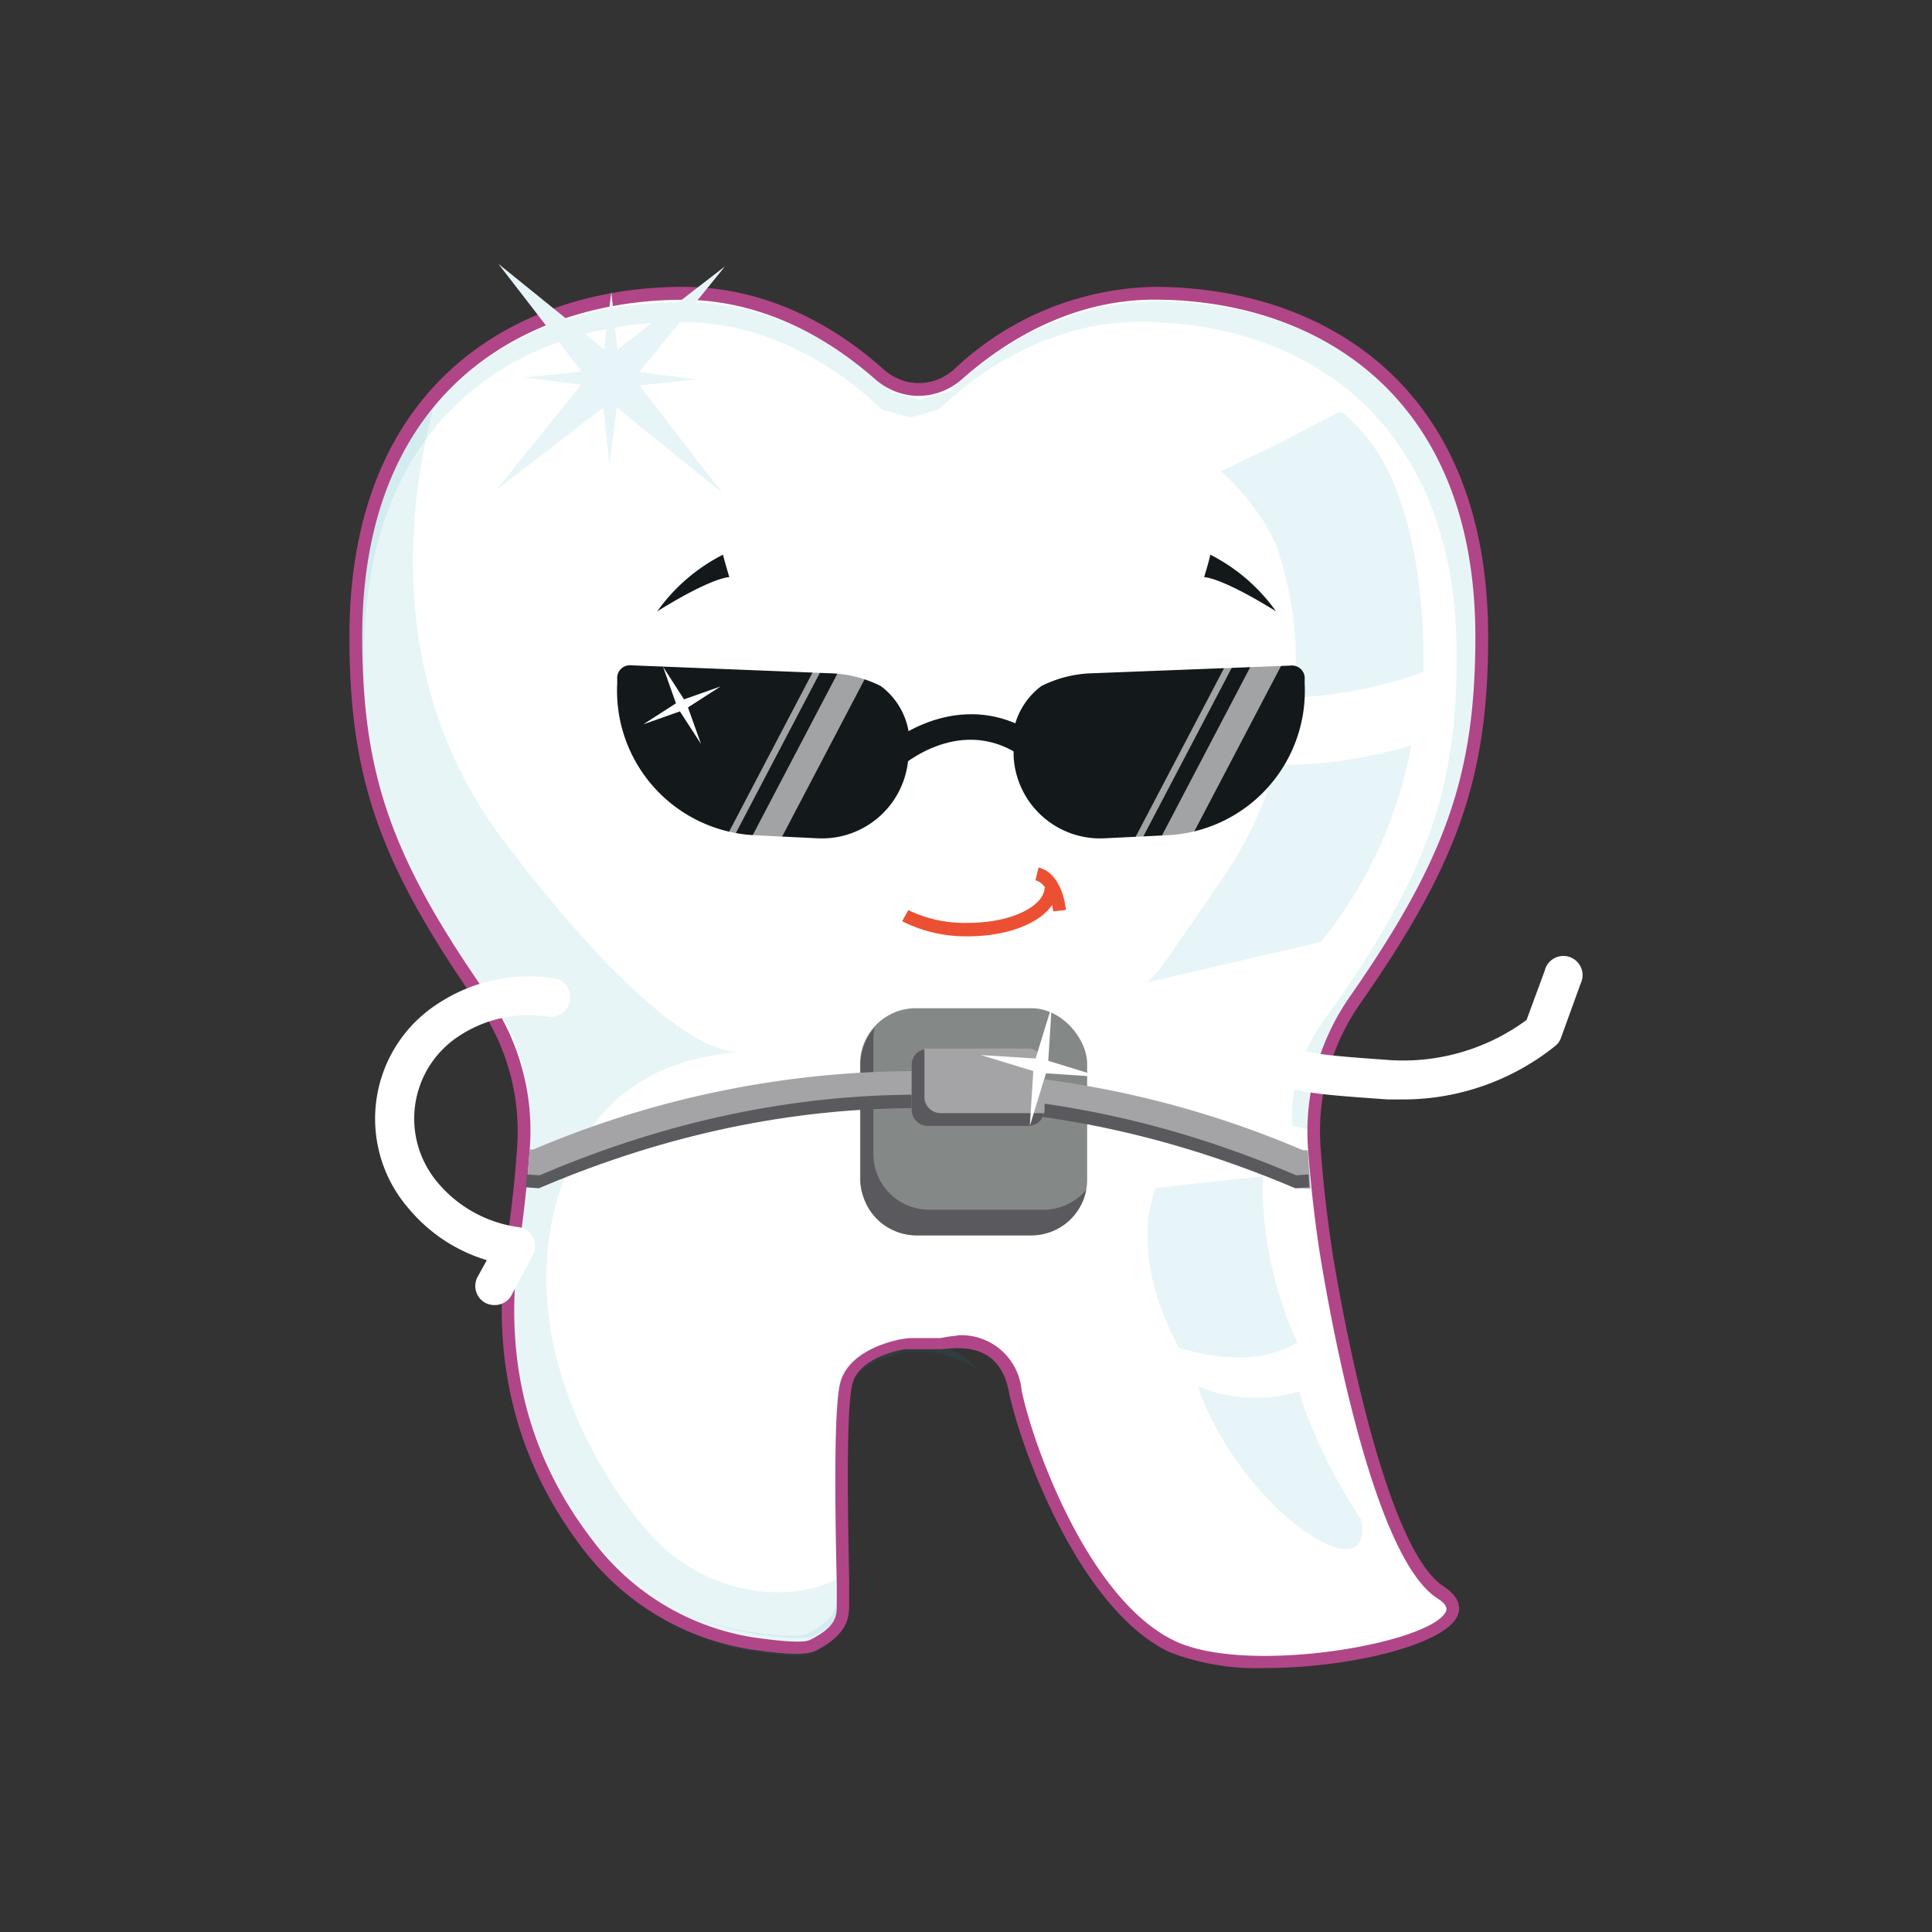 <svg id="Слой_1" data-name="Слой 1" xmlns="http://www.w3.org/2000/svg" viewBox="0 0 151 151"><rect x="0" y="0" width="151" height="151" fill="#333333" stroke="none"/><defs><style>.cls-1{fill:#fff;}.cls-2{opacity:0.1;}.cls-3{fill:#139ab0;}.cls-4{fill:#e8f5f8;}.cls-5{fill:#b04687;}.cls-6{fill:#d7d9d8;}.cls-7{fill:#13181b;}.cls-8{fill:#848887;}.cls-9{fill:#5a595d;}.cls-10{fill:#a4a4a6;}.cls-11{fill:#eb5032;}.cls-12{opacity:0.6;}</style></defs><title>Услуги</title><path class="cls-1" d="M71.24,105a3.22,3.22,0,0,0-.61.06c-1.1.19-4,.91-4.52,3.16-.64,2.8-.21,15.71-.21,16.78s.21,2.26-2.37,3.55c-.77.39-3.13.07-4.55-.13a20,20,0,0,1-13.07-7.83c-4.09-5.29-7.37-12.91-5.83-23.38.45-3,.69-5.57.84-7.6a17.84,17.84,0,0,0-3.17-11.53C29.93,67,27.81,60.26,27.81,49.76c0-18.14,11.5-26.84,25.6-26.84a23.2,23.2,0,0,1,15.31,6.31,4.78,4.78,0,0,0,1.87,1h0a4.63,4.63,0,0,0,2.45,0h0a4.78,4.78,0,0,0,1.87-1c4.46-3.95,9.8-6.31,15.31-6.31,14.14,0,25.6,8.67,25.6,26.84,0,10.5-2.12,17.23-9.94,28.39a17.84,17.84,0,0,0-3.17,11.53c.15,2,.38,4.56.84,7.6,0,0,3.55,23.67,9,27.17s-14.24,7.39-20.94,4.17-11.3-15.14-12.3-20S74,105,73,105C72.51,105,71.49,105,71.24,105Z"/><g class="cls-2"><path class="cls-3" d="M52,121.07c-4-3.58-12-15.47-8.38-27.53,3.28-11,12.48-11,14.11-11.35-1.21.09-6.43-.71-18.43-16.57-9.73-12.94-7.25-27.91-4.85-35.81C30.4,34.24,27.91,40.62,27.91,49c0,10.87,2.27,17.71,10.81,29.59A13.14,13.14,0,0,1,41.14,87a91.75,91.75,0,0,1-1,9.56C38.64,107,41.92,114.62,46,119.93a20.17,20.17,0,0,0,13.07,7.79c1.42.19,3.78.51,4.55.13,2.58-1.29,2.37-2.48,2.37-3.55v-1.22C62.31,125.44,56.1,124.73,52,121.07Z"/></g><g class="cls-2"><path class="cls-3" d="M102.69,88.36A13.14,13.14,0,0,1,105.11,80c8.54-11.89,10.81-18.73,10.81-29.6,0-18.18-11.46-26.84-25.61-26.84-5.85,0-11.5,2.65-16.12,7.05l-2.29.63-2.27-.62c-4.62-4.4-10.27-7-16.12-7-14.14-.06-25.6,8.6-25.6,26.78,0,10.87,2.27,17.71,10.81,29.6a13.14,13.14,0,0,1,2.42,8.36,91.75,91.75,0,0,1-1,9.56C38.6,108.39,41.88,116,46,121.29A20.14,20.14,0,0,0,59,129.09c1.42.19,3.78.51,4.55.12,2.58-1.29,2.37-2.47,2.37-3.54s-.43-14,.21-16.78,5-3.23,5-3.23h1.51A8.41,8.41,0,0,1,76.31,107c-1.24-1.86-4.38-2.18-4.38-2.18H70.42s-4.17.42-4.8,3.13-.21,15.24-.21,16.28.21,2.19-2.29,3.44c-.75.38-3,.07-4.41-.12A19.48,19.48,0,0,1,46,120c-4-5.13-7.15-12.52-5.65-22.68.59-4,.8-7,.92-9.27A12.76,12.76,0,0,0,39,79.9C30.66,68.35,28.46,61.72,28.46,51.17c0-17.63,11.12-26,24.84-26,5.67,0,11.16,2.58,15.64,6.84l2.22.62L73.38,32c4.47-4.26,10-6.84,15.64-6.84,13.71,0,24.83,8.41,24.83,26,0,10.55-2.2,17.18-10.48,28.73A12.63,12.63,0,0,0,101,88"/></g><path class="cls-4" d="M99.72,59.79a30.38,30.38,0,0,1-4.15,8.83c-2.51,3.68-4,5.83-4.88,7.06-.17.24-1,1.1-1,1.1l13.56-3.16a34.52,34.52,0,0,0,7.06-15.37A35.81,35.81,0,0,1,99.72,59.79Z"/><path class="cls-4" d="M101.56,108.75a13,13,0,0,0,.75,2.26,45.05,45.05,0,0,0,4.1,7.81s.8,3.76-3.25,1.59c-3.3-1.77-7.72-6.66-9.55-12.08.39.16.82.31,1.28.47A12.1,12.1,0,0,0,101.56,108.75Z"/><path class="cls-4" d="M92.13,105.34c-2.17-4.21-2.59-7-2.4-10.12a14.76,14.76,0,0,1,.58-2.38l8.38-.9a29.75,29.75,0,0,0,2.72,13c-.22.12-.43.23-.67.34C97.82,106.68,94.31,106,92.13,105.34Z"/><path class="cls-5" d="M98.92,130.37a19,19,0,0,1-7.53-1.25c-7.08-3.38-11.68-16.11-12.54-20.36-.75-3.77-3.7-3.47-5.28-3.31H70.72c-.85.15-3.66.79-4.12,2.79-.53,2.38-.29,11.91-.23,15.48v1.54c0,1.08,0,2.43-2.65,3.77-.84.41-2.75.2-4.8-.08a20.46,20.46,0,0,1-13.44-8c-5.17-6.78-7.17-14.77-5.89-23.74.38-2.55.65-5,.83-7.57a17.38,17.38,0,0,0-3.11-11.2c-7.66-11-10-17.66-10-28.68,0-20.14,13.48-27.34,26.1-27.34,5.48,0,10.9,2.2,15.64,6.44a4.3,4.3,0,0,0,1.67.93,4.07,4.07,0,0,0,2.19,0,4.3,4.3,0,0,0,1.67-.93,23.42,23.42,0,0,1,15.64-6.44c12.62,0,26.09,7.2,26.09,27.34,0,11-2.35,17.72-10,28.68a17.45,17.45,0,0,0-3.1,11.18c.18,2.55.45,5,.83,7.57,0,.23,3.59,23.48,8.81,26.81,1.49,1,1.26,1.93,1,2.42C112.64,128.62,105.31,130.37,98.92,130.37Zm-24.17-26a4.73,4.73,0,0,1,5.09,4.25c.82,4.12,5.2,16.43,12,19.64,5.63,2.67,19.76.23,21.14-2.25.07-.14.28-.51-.64-1.09-5.61-3.58-9.12-26.54-9.27-27.51-.38-2.58-.65-5.08-.84-7.65a18.43,18.43,0,0,1,3.26-11.85c7.53-10.81,9.82-17.37,9.82-28.15,0-19.42-13-26.34-25.09-26.34-5.23,0-10.41,2.14-15,6.19a5.26,5.26,0,0,1-2.07,1.14,5,5,0,0,1-2.72,0,5.36,5.36,0,0,1-2.05-1.13c-4.56-4-9.74-6.19-15-6.19-12.07,0-25.07,6.91-25.07,26.33,0,10.77,2.3,17.34,9.85,28.1a18.37,18.37,0,0,1,3.25,11.85c-.18,2.57-.45,5.07-.83,7.65-1.29,8.68.64,16.42,5.72,23A19.46,19.46,0,0,0,59.05,128c1.2.16,3.62.49,4.26.17,2.11-1.06,2.1-1.89,2.09-2.86v-1.53c-.08-3.6-.3-13.18.25-15.6s3.66-3.33,4.9-3.53a4.93,4.93,0,0,1,.66-.07h2.23c.2,0,.8-.17,1.31-.17Z"/><path class="cls-6" d="M85.7,82.83l-.29,0A1.47,1.47,0,0,1,85.7,82.83Z"/><path class="cls-7" d="M57,45.11s-1.23-.06-5.63,2.67a14.17,14.17,0,0,1,5.14-4.43C56.56,43.62,57,45.11,57,45.11Z"/><path class="cls-7" d="M94.11,45.11s1.22-.06,5.62,2.67a14.17,14.17,0,0,0-5.14-4.43C94.57,43.62,94.11,45.11,94.11,45.11Z"/><polygon class="cls-4" points="38.95 20.62 45.85 29.55 38.75 38.33 47.69 31.43 56.46 38.53 49.56 29.59 56.66 20.82 47.73 27.72 38.95 20.62"/><polygon class="cls-4" points="47.63 36.33 48.41 30.29 54.46 29.65 48.42 28.87 47.78 22.82 47.01 28.86 40.95 29.5 46.99 30.27 47.63 36.33"/><path class="cls-1" d="M86,53.46a.83.83,0,1,0,.83-.83.83.83,0,0,0-.83.83Z"/><path class="cls-1" d="M84.81,53.94a.49.49,0,0,0,.48.48.48.48,0,0,0,.48-.46v0a.47.47,0,0,0-.48-.48A.49.49,0,0,0,84.81,53.94Z"/><rect class="cls-8" x="67.22" y="78.8" width="17.75" height="17.75" rx="4.36"/><path class="cls-9" d="M81.62,94.55h-9a4.36,4.36,0,0,1-4.36-4.36h0v-9a4,4,0,0,1,.09-.85,4.28,4.28,0,0,0-1.09,2.85v9a4.36,4.36,0,0,0,4.36,4.36h9A4.36,4.36,0,0,0,84.89,93,4.36,4.36,0,0,1,81.62,94.55Z"/><path class="cls-10" d="M101.31,92.86l-.33-.14c-19.4-8.21-39.07-8.22-58.48,0l-.33.14-1-.08L41.39,90h0v-.16h.3a76.5,76.5,0,0,1,60.14.06h.39l.2,3Z"/><path class="cls-4" d="M107.05,34.48a16.28,16.28,0,0,0-2.13-2.26c-.47-.13-1.77,1-9.5,4.61a17.92,17.92,0,0,1,4.29,5.7,27.33,27.33,0,0,1,1.42,12,35,35,0,0,0,10.13-2C111.38,42.93,109.13,37.05,107.05,34.48Z"/><path class="cls-1" d="M38.63,102a1.53,1.53,0,0,1-.73-.19,1.5,1.5,0,0,1-.58-2l.73-1.32a12.68,12.68,0,0,1-6.08-4A10.7,10.7,0,0,1,33,79.36a10.43,10.43,0,0,1,1.2-.9,12.91,12.91,0,0,1,9.07-2,1.51,1.51,0,1,1-.42,3,9.89,9.89,0,0,0-7,1.53,7.7,7.7,0,0,0-2.21,10.67,7.36,7.36,0,0,0,.63.84,10,10,0,0,0,6.26,3.41,1.5,1.5,0,0,1,1.27,1.7,1.34,1.34,0,0,1-.17.51L40,101.19A1.49,1.49,0,0,1,38.63,102Z"/><path class="cls-1" d="M109.79,85.93h-1.33c-7.28-.52-7.57-.54-11.22-2.63a1.53,1.53,0,0,1,1.48-2.68c3.07,1.74,3.07,1.74,10,2.24a16.26,16.26,0,0,0,10.59-3.14l1.42-3.85a1.5,1.5,0,0,1,2.92.69,1.63,1.63,0,0,1-.11.31L122,81.12a1.38,1.38,0,0,1-.41.6A19,19,0,0,1,109.79,85.93Z"/><path class="cls-11" d="M82.31,71.23s-.21-2.14-1.38-2.43l.24-1c1.89.47,2.13,3.2,2.14,3.32Z"/><path class="cls-9" d="M101.31,91.86l-.33-.14c-19.4-8.21-39.07-8.22-58.48,0l-.33.14-1-.07-.08,1,1,.08.33-.14c19.41-8.17,39.08-8.16,58.48,0l.33.14,1.1-.08-.06-1Z"/><rect class="cls-10" x="71.25" y="81.95" width="10.39" height="6.02" rx="1.26"/><path class="cls-9" d="M73.52,87a1.27,1.27,0,0,1-1.27-1.27V82.21a.72.72,0,0,1,0-.21,1.24,1.24,0,0,0-1,1.21V86.7A1.27,1.27,0,0,0,72.52,88h7.86a1.25,1.25,0,0,0,1.22-1,.81.81,0,0,1-.22,0Z"/><path class="cls-11" d="M75.64,73.18A11,11,0,0,1,70.51,72l.48-.87a10.1,10.1,0,0,0,4.65,1c3.62,0,6-1.42,6-2.76h1C82.69,71.53,79.59,73.18,75.64,73.18Z"/><path class="cls-7" d="M59,65.28l4.91.24A6.77,6.77,0,0,0,71,59.09v-2a5.6,5.6,0,0,0-2.16-3.47,9.42,9.42,0,0,0-4-1L49.34,52a1,1,0,0,0-1.1.88.49.49,0,0,0,0,.12v.42A11.31,11.31,0,0,0,59,65.28Z"/><path class="cls-7" d="M91.23,65.28l-4.92.24a6.77,6.77,0,0,1-7.09-6.43v-2a5.66,5.66,0,0,1,2.17-3.47,9.42,9.42,0,0,1,4-1l15.48-.6a1,1,0,0,1,1.1.88.49.49,0,0,1,0,.12v.42A11.3,11.3,0,0,1,91.25,65.28Z"/><path class="cls-7" d="M70.31,60,68.9,60V58.59l.66.65L69,58.53c3.23-2.75,8.66-4.38,13.36,0L80.94,60C76.12,55.49,71.2,59.24,70.31,60Zm-.67-.75.72.7Z"/><polygon class="cls-1" points="54.79 58.15 53.77 55.29 56.32 53.65 53.46 54.66 51.82 52.11 52.83 54.97 50.28 56.61 53.14 55.6 54.79 58.15"/><polygon class="cls-1" points="80.49 87.99 81.75 83.89 86.02 84.17 81.93 82.91 82.2 78.63 80.94 82.73 76.66 82.46 80.76 83.71 80.49 87.99"/><g class="cls-12"><rect class="cls-1" x="86.62" y="57.74" width="17.58" height="2.09" transform="translate(-0.96 115.99) rotate(-62.33)"/></g><g class="cls-12"><rect class="cls-1" x="83.93" y="58.16" width="17.58" height="0.52" transform="translate(-2.08 113.4) rotate(-62.33)"/></g><g class="cls-12"><rect class="cls-1" x="54.62" y="57.74" width="17.58" height="2.09" transform="translate(-18.1 87.65) rotate(-62.33)"/></g><g class="cls-12"><rect class="cls-1" x="51.94" y="58.16" width="17.58" height="0.52" transform="translate(-19.21 85.07) rotate(-62.33)"/></g></svg>